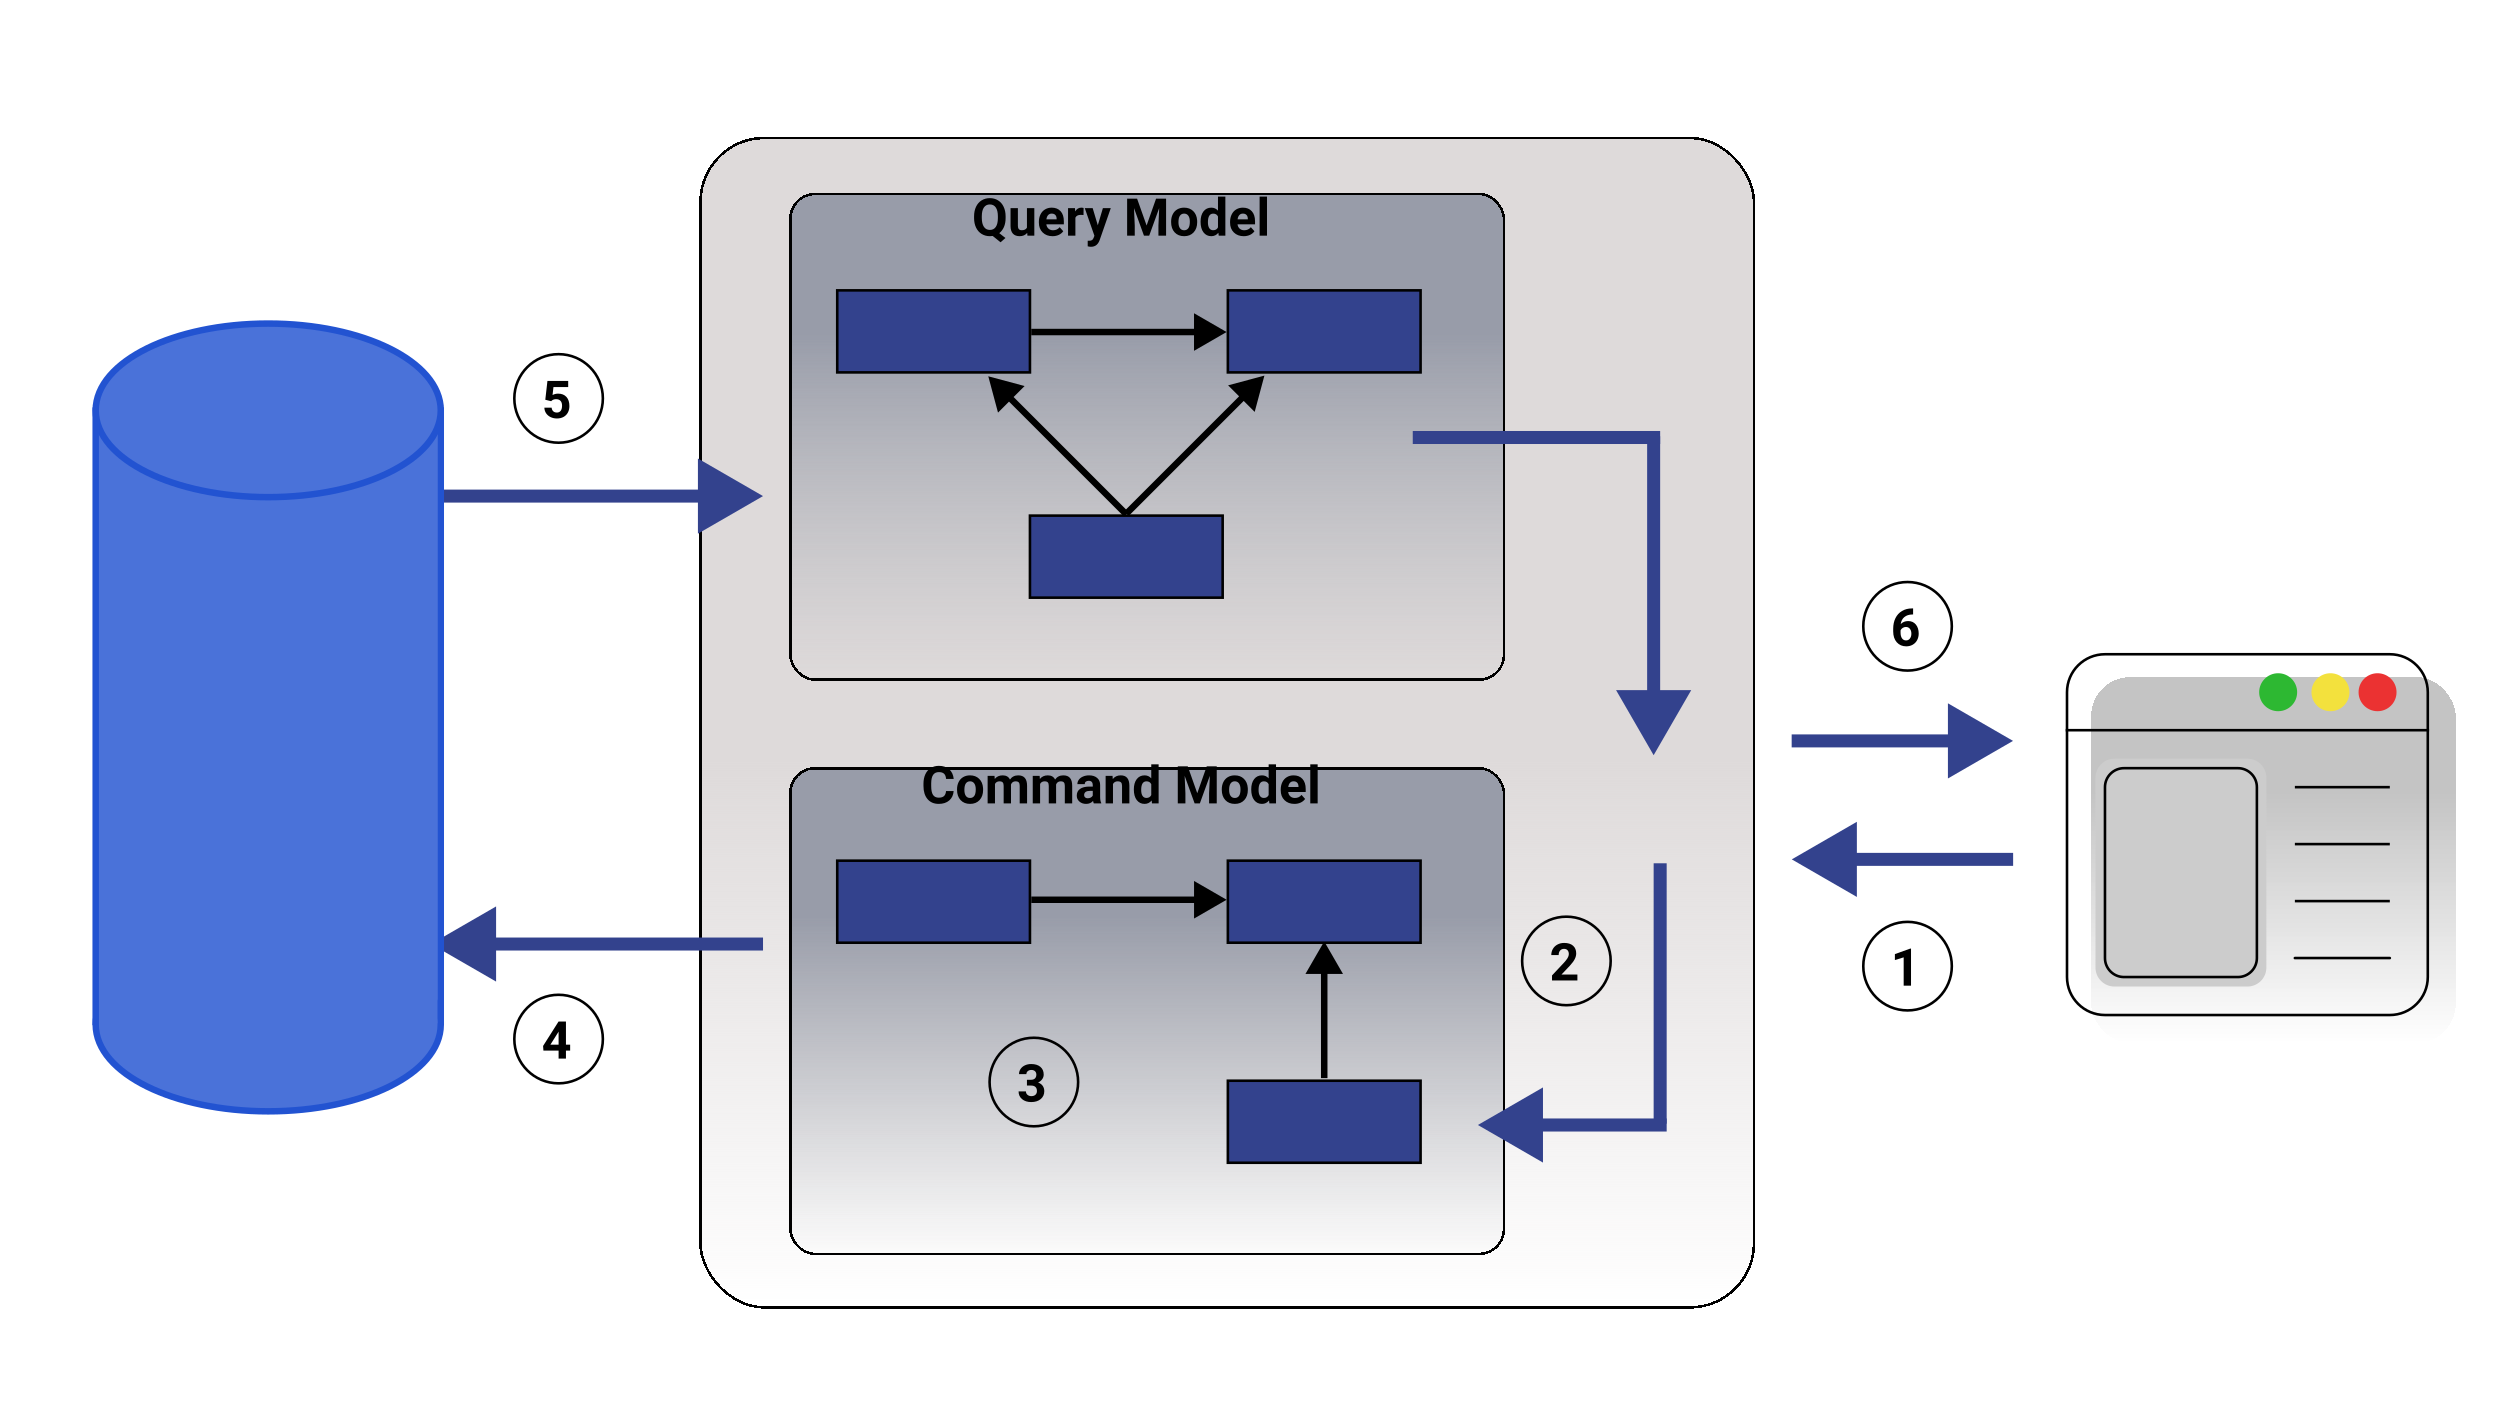 <svg width="1920" height="1080" viewBox="0 0 1920 1080" fill="none" xmlns="http://www.w3.org/2000/svg">
<rect width="1920" height="1080" fill="white"/>
<g filter="url(#filter0_d)">
<rect x="517" y="85" width="811" height="900" rx="50" fill="url(#paint0_linear)" shape-rendering="crispEdges"/>
<rect x="518" y="86" width="809" height="898" rx="49" stroke="black" stroke-width="2" shape-rendering="crispEdges"/>
</g>
<g filter="url(#filter1_d)">
<g filter="url(#filter2_d)">
<rect x="1566" y="480" width="280" height="281" rx="30" fill="url(#paint1_linear)" shape-rendering="crispEdges"/>
</g>
<path d="M1815.38 482.458H1596.63C1580.52 482.458 1567.46 495.517 1567.46 511.625V730.375C1567.46 746.483 1580.52 759.542 1596.63 759.542H1815.38C1831.48 759.542 1844.54 746.483 1844.54 730.375V511.625C1844.54 495.517 1831.48 482.458 1815.38 482.458Z" stroke="black" stroke-width="2"/>
<path d="M1706 562.667H1603.92C1595.86 562.667 1589.33 569.196 1589.33 577.25V723.083C1589.33 731.137 1595.86 737.667 1603.92 737.667H1706C1714.05 737.667 1720.58 731.137 1720.58 723.083V577.25C1720.58 569.196 1714.05 562.667 1706 562.667Z" fill="#CCCCCC"/>
<path d="M1698.71 569.958H1611.21C1603.15 569.958 1596.62 576.487 1596.62 584.542V715.792C1596.62 723.846 1603.15 730.375 1611.21 730.375H1698.71C1706.76 730.375 1713.29 723.846 1713.29 715.792V584.542C1713.29 576.487 1706.76 569.958 1698.71 569.958Z" stroke="black" stroke-width="2"/>
<path d="M1567.46 540.792H1844.54" stroke="black" stroke-width="2" stroke-linecap="square"/>
<path d="M1742.46 715.792H1815.38M1742.46 584.542H1815.38H1742.46ZM1742.46 628.292H1815.38H1742.46ZM1742.46 672.042H1815.38H1742.46Z" stroke="black" stroke-width="2" stroke-linecap="round"/>
<path d="M1729.63 526.208C1737.68 526.208 1744.21 519.679 1744.21 511.625C1744.21 503.571 1737.68 497.042 1729.63 497.042C1721.57 497.042 1715.04 503.571 1715.04 511.625C1715.04 519.679 1721.57 526.208 1729.63 526.208Z" fill="#2DB832"/>
<path d="M1769.79 526.208C1777.85 526.208 1784.38 519.679 1784.38 511.625C1784.38 503.571 1777.85 497.042 1769.79 497.042C1761.74 497.042 1755.21 503.571 1755.21 511.625C1755.21 519.679 1761.74 526.208 1769.79 526.208Z" fill="#F3E13D"/>
<path d="M1805.96 526.208C1814.01 526.208 1820.54 519.679 1820.54 511.625C1820.54 503.571 1814.01 497.042 1805.96 497.042C1797.9 497.042 1791.38 503.571 1791.38 511.625C1791.38 519.679 1797.9 526.208 1805.96 526.208Z" fill="#EB3232"/>
</g>
<g filter="url(#filter3_d)">
<rect x="586" y="128" width="550" height="375" rx="20" fill="url(#paint2_linear)" shape-rendering="crispEdges"/>
<rect x="587" y="129" width="548" height="373" rx="19" stroke="black" stroke-width="2" shape-rendering="crispEdges"/>
</g>
<rect x="791" y="396" width="148" height="63" fill="#33428D" stroke="black" stroke-width="2"/>
<rect x="643" y="223" width="148" height="63" fill="#33428D" stroke="black" stroke-width="2"/>
<rect x="943" y="223" width="148" height="63" fill="#33428D" stroke="black" stroke-width="2"/>
<path d="M971.066 288.465L943.182 295.936L963.595 316.348L971.066 288.465ZM866.768 396.298L956.924 306.142L953.388 302.607L863.232 392.763L866.768 396.298Z" fill="black"/>
<path d="M942 255L917 240.566V269.434L942 255ZM792 257.5H919.5V252.5H792V257.5Z" fill="black"/>
<path d="M759 289L766.471 316.884L786.884 296.471L759 289ZM866.834 393.298L776.678 303.142L773.142 306.678L863.298 396.834L866.834 393.298Z" fill="black"/>
<path d="M772.309 167.426C772.309 170.082 771.879 172.393 771.02 174.359C770.16 176.312 768.969 177.882 767.445 179.066L772.172 182.777L768.441 186.078L762.387 181.215C761.697 181.332 760.98 181.391 760.238 181.391C757.882 181.391 755.779 180.824 753.93 179.691C752.081 178.559 750.648 176.944 749.633 174.848C748.617 172.738 748.103 170.316 748.09 167.582V166.176C748.09 163.376 748.591 160.915 749.594 158.793C750.609 156.658 752.035 155.023 753.871 153.891C755.72 152.745 757.829 152.172 760.199 152.172C762.569 152.172 764.672 152.745 766.508 153.891C768.357 155.023 769.783 156.658 770.785 158.793C771.801 160.915 772.309 163.37 772.309 166.156V167.426ZM766.371 166.137C766.371 163.155 765.837 160.889 764.77 159.34C763.702 157.79 762.178 157.016 760.199 157.016C758.233 157.016 756.716 157.784 755.648 159.32C754.581 160.844 754.04 163.083 754.027 166.039V167.426C754.027 170.329 754.561 172.582 755.629 174.184C756.697 175.785 758.233 176.586 760.238 176.586C762.204 176.586 763.715 175.818 764.77 174.281C765.824 172.732 766.358 170.479 766.371 167.523V166.137ZM788.891 178.852C787.497 180.544 785.57 181.391 783.109 181.391C780.844 181.391 779.112 180.74 777.914 179.438C776.729 178.135 776.124 176.228 776.098 173.715V159.867H781.742V173.52C781.742 175.72 782.745 176.82 784.75 176.82C786.664 176.82 787.979 176.156 788.695 174.828V159.867H794.359V181H789.047L788.891 178.852ZM808.344 181.391C805.245 181.391 802.719 180.44 800.766 178.539C798.826 176.638 797.855 174.105 797.855 170.941V170.395C797.855 168.272 798.266 166.378 799.086 164.711C799.906 163.031 801.065 161.742 802.562 160.844C804.073 159.932 805.792 159.477 807.719 159.477C810.609 159.477 812.882 160.388 814.535 162.211C816.202 164.034 817.035 166.618 817.035 169.965V172.27H803.578C803.76 173.65 804.307 174.757 805.219 175.59C806.143 176.423 807.309 176.84 808.715 176.84C810.889 176.84 812.589 176.052 813.812 174.477L816.586 177.582C815.74 178.78 814.594 179.717 813.148 180.395C811.703 181.059 810.102 181.391 808.344 181.391ZM807.699 164.047C806.579 164.047 805.668 164.424 804.965 165.18C804.275 165.935 803.832 167.016 803.637 168.422H811.488V167.973C811.462 166.723 811.124 165.759 810.473 165.082C809.822 164.392 808.897 164.047 807.699 164.047ZM832.133 165.16C831.365 165.056 830.688 165.004 830.102 165.004C827.966 165.004 826.566 165.727 825.902 167.172V181H820.258V159.867H825.59L825.746 162.387C826.879 160.447 828.448 159.477 830.453 159.477C831.078 159.477 831.664 159.561 832.211 159.73L832.133 165.16ZM843.109 173.012L847.016 159.867H853.07L844.574 184.281L844.105 185.395C842.842 188.155 840.759 189.535 837.855 189.535C837.035 189.535 836.202 189.411 835.355 189.164V184.887L836.215 184.906C837.283 184.906 838.077 184.743 838.598 184.418C839.132 184.092 839.548 183.552 839.848 182.797L840.512 181.059L833.109 159.867H839.184L843.109 173.012ZM873.285 152.562L880.59 173.188L887.855 152.562H895.551V181H889.672V173.227L890.258 159.809L882.582 181H878.559L870.902 159.828L871.488 173.227V181H865.629V152.562H873.285ZM899.418 170.238C899.418 168.142 899.822 166.273 900.629 164.633C901.436 162.992 902.595 161.723 904.105 160.824C905.629 159.926 907.393 159.477 909.398 159.477C912.25 159.477 914.574 160.349 916.371 162.094C918.181 163.839 919.19 166.208 919.398 169.203L919.438 170.648C919.438 173.891 918.533 176.495 916.723 178.461C914.913 180.414 912.484 181.391 909.438 181.391C906.391 181.391 903.956 180.414 902.133 178.461C900.323 176.508 899.418 173.852 899.418 170.492V170.238ZM905.062 170.648C905.062 172.654 905.44 174.19 906.195 175.258C906.951 176.312 908.031 176.84 909.438 176.84C910.805 176.84 911.872 176.319 912.641 175.277C913.409 174.223 913.793 172.543 913.793 170.238C913.793 168.272 913.409 166.749 912.641 165.668C911.872 164.587 910.792 164.047 909.398 164.047C908.018 164.047 906.951 164.587 906.195 165.668C905.44 166.736 905.062 168.396 905.062 170.648ZM922.035 170.277C922.035 166.983 922.771 164.359 924.242 162.406C925.727 160.453 927.751 159.477 930.316 159.477C932.374 159.477 934.073 160.245 935.414 161.781V151H941.078V181H935.98L935.707 178.754C934.301 180.512 932.491 181.391 930.277 181.391C927.79 181.391 925.792 180.414 924.281 178.461C922.784 176.495 922.035 173.767 922.035 170.277ZM927.68 170.688C927.68 172.667 928.025 174.184 928.715 175.238C929.405 176.293 930.408 176.82 931.723 176.82C933.467 176.82 934.698 176.085 935.414 174.613V166.273C934.711 164.802 933.493 164.066 931.762 164.066C929.04 164.066 927.68 166.273 927.68 170.688ZM955.18 181.391C952.081 181.391 949.555 180.44 947.602 178.539C945.661 176.638 944.691 174.105 944.691 170.941V170.395C944.691 168.272 945.102 166.378 945.922 164.711C946.742 163.031 947.901 161.742 949.398 160.844C950.909 159.932 952.628 159.477 954.555 159.477C957.445 159.477 959.717 160.388 961.371 162.211C963.038 164.034 963.871 166.618 963.871 169.965V172.27H950.414C950.596 173.65 951.143 174.757 952.055 175.59C952.979 176.423 954.145 176.84 955.551 176.84C957.725 176.84 959.424 176.052 960.648 174.477L963.422 177.582C962.576 178.78 961.43 179.717 959.984 180.395C958.539 181.059 956.938 181.391 955.18 181.391ZM954.535 164.047C953.415 164.047 952.504 164.424 951.801 165.18C951.111 165.935 950.668 167.016 950.473 168.422H958.324V167.973C958.298 166.723 957.96 165.759 957.309 165.082C956.658 164.392 955.733 164.047 954.535 164.047ZM973.051 181H967.387V151H973.051V181Z" fill="black"/>
<g filter="url(#filter4_d)">
<rect x="586" y="569" width="550" height="375" rx="20" fill="url(#paint3_linear)" shape-rendering="crispEdges"/>
<rect x="587" y="570" width="548" height="373" rx="19" stroke="black" stroke-width="2" shape-rendering="crispEdges"/>
</g>
<path d="M1017 723L1002.57 748H1031.43L1017 723ZM1019.5 828V745.5H1014.5V828H1019.5Z" fill="black"/>
<path d="M942.029 691.014L917.029 676.581V705.448L942.029 691.014ZM792.029 693.514H919.529V688.514H792.029V693.514Z" fill="black"/>
<path d="M732.406 607.527C732.185 610.587 731.052 612.996 729.008 614.754C726.977 616.512 724.294 617.391 720.961 617.391C717.315 617.391 714.444 616.167 712.348 613.719C710.264 611.258 709.223 607.885 709.223 603.602V601.863C709.223 599.129 709.704 596.72 710.668 594.637C711.632 592.553 713.005 590.958 714.789 589.852C716.586 588.732 718.669 588.172 721.039 588.172C724.32 588.172 726.964 589.051 728.969 590.809C730.974 592.566 732.133 595.034 732.445 598.211H726.586C726.443 596.375 725.928 595.047 725.043 594.227C724.171 593.393 722.836 592.977 721.039 592.977C719.086 592.977 717.621 593.68 716.645 595.086C715.681 596.479 715.186 598.647 715.16 601.59V603.738C715.16 606.811 715.622 609.057 716.547 610.477C717.484 611.896 718.956 612.605 720.961 612.605C722.771 612.605 724.118 612.195 725.004 611.375C725.902 610.542 726.417 609.259 726.547 607.527H732.406ZM735.004 606.238C735.004 604.142 735.408 602.273 736.215 600.633C737.022 598.992 738.181 597.723 739.691 596.824C741.215 595.926 742.979 595.477 744.984 595.477C747.836 595.477 750.16 596.349 751.957 598.094C753.767 599.839 754.776 602.208 754.984 605.203L755.023 606.648C755.023 609.891 754.118 612.495 752.309 614.461C750.499 616.414 748.07 617.391 745.023 617.391C741.977 617.391 739.542 616.414 737.719 614.461C735.909 612.508 735.004 609.852 735.004 606.492V606.238ZM740.648 606.648C740.648 608.654 741.026 610.19 741.781 611.258C742.536 612.312 743.617 612.84 745.023 612.84C746.391 612.84 747.458 612.319 748.227 611.277C748.995 610.223 749.379 608.543 749.379 606.238C749.379 604.272 748.995 602.749 748.227 601.668C747.458 600.587 746.378 600.047 744.984 600.047C743.604 600.047 742.536 600.587 741.781 601.668C741.026 602.736 740.648 604.396 740.648 606.648ZM763.793 595.867L763.969 598.23C765.466 596.395 767.491 595.477 770.043 595.477C772.764 595.477 774.633 596.551 775.648 598.699C777.133 596.551 779.249 595.477 781.996 595.477C784.288 595.477 785.993 596.147 787.113 597.488C788.233 598.816 788.793 600.822 788.793 603.504V617H783.129V603.523C783.129 602.326 782.895 601.453 782.426 600.906C781.957 600.346 781.13 600.066 779.945 600.066C778.253 600.066 777.081 600.874 776.43 602.488L776.449 617H770.805V603.543C770.805 602.319 770.564 601.434 770.082 600.887C769.6 600.34 768.78 600.066 767.621 600.066C766.02 600.066 764.861 600.73 764.145 602.059V617H758.5V595.867H763.793ZM798.441 595.867L798.617 598.23C800.115 596.395 802.139 595.477 804.691 595.477C807.413 595.477 809.281 596.551 810.297 598.699C811.781 596.551 813.897 595.477 816.645 595.477C818.936 595.477 820.642 596.147 821.762 597.488C822.882 598.816 823.441 600.822 823.441 603.504V617H817.777V603.523C817.777 602.326 817.543 601.453 817.074 600.906C816.605 600.346 815.779 600.066 814.594 600.066C812.901 600.066 811.729 600.874 811.078 602.488L811.098 617H805.453V603.543C805.453 602.319 805.212 601.434 804.73 600.887C804.249 600.34 803.428 600.066 802.27 600.066C800.668 600.066 799.509 600.73 798.793 602.059V617H793.148V595.867H798.441ZM840.043 617C839.783 616.492 839.594 615.861 839.477 615.105C838.109 616.629 836.332 617.391 834.145 617.391C832.074 617.391 830.355 616.792 828.988 615.594C827.634 614.396 826.957 612.885 826.957 611.062C826.957 608.823 827.784 607.104 829.438 605.906C831.104 604.708 833.507 604.103 836.645 604.09H839.242V602.879C839.242 601.902 838.988 601.121 838.48 600.535C837.986 599.949 837.198 599.656 836.117 599.656C835.167 599.656 834.418 599.884 833.871 600.34C833.337 600.796 833.07 601.421 833.07 602.215H827.426C827.426 600.991 827.803 599.858 828.559 598.816C829.314 597.775 830.382 596.961 831.762 596.375C833.142 595.776 834.691 595.477 836.41 595.477C839.014 595.477 841.078 596.134 842.602 597.449C844.138 598.751 844.906 600.587 844.906 602.957V612.117C844.919 614.122 845.199 615.639 845.746 616.668V617H840.043ZM835.375 613.074C836.208 613.074 836.977 612.892 837.68 612.527C838.383 612.15 838.904 611.648 839.242 611.023V607.391H837.133C834.307 607.391 832.803 608.367 832.621 610.32L832.602 610.652C832.602 611.355 832.849 611.935 833.344 612.391C833.839 612.846 834.516 613.074 835.375 613.074ZM854.438 595.867L854.613 598.309C856.124 596.421 858.148 595.477 860.688 595.477C862.927 595.477 864.594 596.134 865.688 597.449C866.781 598.764 867.341 600.73 867.367 603.348V617H861.723V603.484C861.723 602.286 861.462 601.421 860.941 600.887C860.421 600.34 859.555 600.066 858.344 600.066C856.755 600.066 855.564 600.743 854.77 602.098V617H849.125V595.867H854.438ZM870.785 606.277C870.785 602.983 871.521 600.359 872.992 598.406C874.477 596.453 876.501 595.477 879.066 595.477C881.124 595.477 882.823 596.245 884.164 597.781V587H889.828V617H884.73L884.457 614.754C883.051 616.512 881.241 617.391 879.027 617.391C876.54 617.391 874.542 616.414 873.031 614.461C871.534 612.495 870.785 609.767 870.785 606.277ZM876.43 606.688C876.43 608.667 876.775 610.184 877.465 611.238C878.155 612.293 879.158 612.82 880.473 612.82C882.217 612.82 883.448 612.085 884.164 610.613V602.273C883.461 600.802 882.243 600.066 880.512 600.066C877.79 600.066 876.43 602.273 876.43 606.688ZM912.191 588.562L919.496 609.188L926.762 588.562H934.457V617H928.578V609.227L929.164 595.809L921.488 617H917.465L909.809 595.828L910.395 609.227V617H904.535V588.562H912.191ZM938.324 606.238C938.324 604.142 938.728 602.273 939.535 600.633C940.342 598.992 941.501 597.723 943.012 596.824C944.535 595.926 946.299 595.477 948.305 595.477C951.156 595.477 953.48 596.349 955.277 598.094C957.087 599.839 958.096 602.208 958.305 605.203L958.344 606.648C958.344 609.891 957.439 612.495 955.629 614.461C953.819 616.414 951.391 617.391 948.344 617.391C945.297 617.391 942.862 616.414 941.039 614.461C939.229 612.508 938.324 609.852 938.324 606.492V606.238ZM943.969 606.648C943.969 608.654 944.346 610.19 945.102 611.258C945.857 612.312 946.938 612.84 948.344 612.84C949.711 612.84 950.779 612.319 951.547 611.277C952.315 610.223 952.699 608.543 952.699 606.238C952.699 604.272 952.315 602.749 951.547 601.668C950.779 600.587 949.698 600.047 948.305 600.047C946.924 600.047 945.857 600.587 945.102 601.668C944.346 602.736 943.969 604.396 943.969 606.648ZM960.941 606.277C960.941 602.983 961.677 600.359 963.148 598.406C964.633 596.453 966.658 595.477 969.223 595.477C971.28 595.477 972.979 596.245 974.32 597.781V587H979.984V617H974.887L974.613 614.754C973.207 616.512 971.397 617.391 969.184 617.391C966.697 617.391 964.698 616.414 963.188 614.461C961.69 612.495 960.941 609.767 960.941 606.277ZM966.586 606.688C966.586 608.667 966.931 610.184 967.621 611.238C968.311 612.293 969.314 612.82 970.629 612.82C972.374 612.82 973.604 612.085 974.32 610.613V602.273C973.617 600.802 972.4 600.066 970.668 600.066C967.947 600.066 966.586 602.273 966.586 606.688ZM994.086 617.391C990.987 617.391 988.461 616.44 986.508 614.539C984.568 612.638 983.598 610.105 983.598 606.941V606.395C983.598 604.272 984.008 602.378 984.828 600.711C985.648 599.031 986.807 597.742 988.305 596.844C989.815 595.932 991.534 595.477 993.461 595.477C996.352 595.477 998.624 596.388 1000.28 598.211C1001.94 600.034 1002.78 602.618 1002.78 605.965V608.27H989.32C989.503 609.65 990.049 610.757 990.961 611.59C991.885 612.423 993.051 612.84 994.457 612.84C996.632 612.84 998.331 612.052 999.555 610.477L1002.33 613.582C1001.48 614.78 1000.34 615.717 998.891 616.395C997.445 617.059 995.844 617.391 994.086 617.391ZM993.441 600.047C992.322 600.047 991.41 600.424 990.707 601.18C990.017 601.935 989.574 603.016 989.379 604.422H997.23V603.973C997.204 602.723 996.866 601.759 996.215 601.082C995.564 600.392 994.639 600.047 993.441 600.047ZM1011.96 617H1006.29V587H1011.96V617Z" fill="black"/>
<rect x="943" y="830" width="148" height="63" fill="#33428D" stroke="black" stroke-width="2"/>
<rect x="943" y="661" width="148" height="63" fill="#33428D" stroke="black" stroke-width="2"/>
<rect x="643" y="661" width="148" height="63" fill="#33428D" stroke="black" stroke-width="2"/>
<path d="M1376.08 660L1426.08 688.868V631.132L1376.08 660ZM1546.08 655H1421.08V665H1546.08V655Z" fill="#33428D"/>
<path d="M1546 569L1496 540.132V597.868L1546 569ZM1376 574H1501V564H1376V574Z" fill="#33428D"/>
<path d="M1135.01 864L1185.01 892.868V835.132L1135.01 864ZM1280.01 859H1180.01V869H1280.01V859Z" fill="#33428D"/>
<path d="M331 725L381 753.868V696.132L331 725ZM586 720H376V730H586V720Z" fill="#33428D"/>
<path d="M586 381L536 352.132V409.868L586 381ZM331 386H541V376H331V386Z" fill="#33428D"/>
<path d="M1270 580L1298.87 530H1241.13L1270 580ZM1265 335V535H1275V335H1265Z" fill="#33428D"/>
<line x1="1275" y1="663" x2="1275" y2="863" stroke="#33428D" stroke-width="10"/>
<line x1="1085" y1="336" x2="1275" y2="336" stroke="#33428D" stroke-width="10"/>
<circle cx="1203" cy="738" r="34" stroke="black" stroke-width="2"/>
<path d="M1211.44 753H1191.95V749.133L1201.15 739.328C1202.41 737.948 1203.34 736.743 1203.94 735.715C1204.55 734.686 1204.86 733.71 1204.86 732.785C1204.86 731.522 1204.54 730.533 1203.9 729.816C1203.26 729.087 1202.35 728.723 1201.17 728.723C1199.89 728.723 1198.88 729.165 1198.14 730.051C1197.41 730.923 1197.05 732.076 1197.05 733.508H1191.38C1191.38 731.776 1191.79 730.194 1192.61 728.762C1193.45 727.329 1194.62 726.21 1196.13 725.402C1197.64 724.582 1199.35 724.172 1201.27 724.172C1204.2 724.172 1206.47 724.875 1208.08 726.281C1209.71 727.688 1210.52 729.673 1210.52 732.238C1210.52 733.645 1210.16 735.077 1209.43 736.535C1208.7 737.993 1207.45 739.693 1205.68 741.633L1199.21 748.449H1211.44V753Z" fill="black"/>
<circle cx="794" cy="831" r="34" stroke="black" stroke-width="2"/>
<path d="M788.691 829.281H791.699C793.132 829.281 794.193 828.923 794.883 828.207C795.573 827.491 795.918 826.54 795.918 825.355C795.918 824.21 795.573 823.318 794.883 822.68C794.206 822.042 793.268 821.723 792.07 821.723C790.99 821.723 790.085 822.022 789.355 822.621C788.626 823.207 788.262 823.975 788.262 824.926H782.617C782.617 823.441 783.014 822.113 783.809 820.941C784.616 819.757 785.736 818.832 787.168 818.168C788.613 817.504 790.202 817.172 791.934 817.172C794.941 817.172 797.298 817.895 799.004 819.34C800.71 820.772 801.562 822.751 801.562 825.277C801.562 826.579 801.165 827.777 800.371 828.871C799.577 829.965 798.535 830.805 797.246 831.391C798.848 831.964 800.039 832.823 800.82 833.969C801.615 835.115 802.012 836.469 802.012 838.031C802.012 840.557 801.087 842.582 799.238 844.105C797.402 845.629 794.967 846.391 791.934 846.391C789.095 846.391 786.771 845.642 784.961 844.145C783.164 842.647 782.266 840.668 782.266 838.207H787.91C787.91 839.275 788.307 840.147 789.102 840.824C789.909 841.501 790.898 841.84 792.07 841.84C793.411 841.84 794.46 841.488 795.215 840.785C795.983 840.069 796.367 839.125 796.367 837.953C796.367 835.115 794.805 833.695 791.68 833.695H788.691V829.281Z" fill="black"/>
<circle cx="429" cy="798" r="34" stroke="black" stroke-width="2"/>
<path d="M434.648 802.297H437.871V806.848H434.648V813H429.004V806.848H417.344L417.09 803.293L428.945 784.562H434.648V802.297ZM422.715 802.297H429.004V792.258L428.633 792.902L422.715 802.297Z" fill="black"/>
<circle cx="429" cy="306" r="34" stroke="black" stroke-width="2"/>
<path d="M418.789 307.016L420.43 292.562H436.367V297.27H425.059L424.355 303.383C425.697 302.667 427.122 302.309 428.633 302.309C431.341 302.309 433.464 303.148 435 304.828C436.536 306.508 437.305 308.858 437.305 311.879C437.305 313.715 436.914 315.362 436.133 316.82C435.365 318.266 434.258 319.392 432.812 320.199C431.367 320.993 429.661 321.391 427.695 321.391C425.977 321.391 424.382 321.046 422.91 320.355C421.439 319.652 420.273 318.669 419.414 317.406C418.568 316.143 418.118 314.704 418.066 313.09H423.652C423.77 314.275 424.18 315.199 424.883 315.863C425.599 316.514 426.53 316.84 427.676 316.84C428.952 316.84 429.935 316.384 430.625 315.473C431.315 314.548 431.66 313.246 431.66 311.566C431.66 309.952 431.263 308.715 430.469 307.855C429.674 306.996 428.548 306.566 427.09 306.566C425.749 306.566 424.661 306.918 423.828 307.621L423.281 308.129L418.789 307.016Z" fill="black"/>
<circle cx="1465" cy="481" r="34" stroke="black" stroke-width="2"/>
<path d="M1469.26 467.27V471.918H1468.71C1466.16 471.957 1464.11 472.621 1462.54 473.91C1460.99 475.199 1460.06 476.99 1459.75 479.281C1461.26 477.745 1463.17 476.977 1465.47 476.977C1467.95 476.977 1469.91 477.862 1471.37 479.633C1472.83 481.404 1473.56 483.734 1473.56 486.625C1473.56 488.474 1473.15 490.147 1472.35 491.645C1471.55 493.142 1470.42 494.307 1468.95 495.141C1467.49 495.974 1465.84 496.391 1463.99 496.391C1460.99 496.391 1458.57 495.349 1456.72 493.266C1454.89 491.182 1453.97 488.402 1453.97 484.926V482.895C1453.97 479.809 1454.55 477.087 1455.71 474.73C1456.88 472.361 1458.55 470.531 1460.73 469.242C1462.91 467.94 1465.45 467.283 1468.32 467.27H1469.26ZM1463.75 481.508C1462.84 481.508 1462.02 481.749 1461.27 482.23C1460.53 482.699 1459.98 483.324 1459.63 484.105V485.824C1459.63 487.712 1460 489.19 1460.75 490.258C1461.49 491.312 1462.53 491.84 1463.87 491.84C1465.08 491.84 1466.06 491.365 1466.8 490.414C1467.56 489.451 1467.93 488.207 1467.93 486.684C1467.93 485.134 1467.56 483.884 1466.8 482.934C1466.05 481.983 1465.03 481.508 1463.75 481.508Z" fill="black"/>
<circle cx="1465" cy="742" r="34" stroke="black" stroke-width="2"/>
<path d="M1467.66 757H1462.02V735.242L1455.28 737.332V732.742L1467.05 728.523H1467.66V757Z" fill="black"/>
<g filter="url(#filter5_d)">
<rect x="63.5" y="305.367" width="265" height="469.458" fill="#4A72D9" stroke="#2253D1" stroke-width="5"/>
<path d="M196 843.5C232.198 843.5 265.092 836.264 289.03 824.451C312.809 812.716 328.5 796.034 328.5 776.843C328.5 757.653 312.809 740.971 289.03 729.236C265.092 717.422 232.198 710.187 196 710.187C159.802 710.187 126.908 717.422 102.97 729.236C79.191 740.971 63.5 757.653 63.5 776.843C63.5 796.034 79.191 812.716 102.97 824.451C126.908 836.264 159.802 843.5 196 843.5Z" fill="#4A72D9" stroke="#2253D1" stroke-width="5"/>
<rect x="66" y="311.482" width="260" height="464.458" fill="#4A72D9"/>
<path d="M196 371.813C232.198 371.813 265.092 364.578 289.03 352.764C312.809 341.029 328.5 324.347 328.5 305.157C328.5 285.966 312.809 269.284 289.03 257.549C265.092 245.736 232.198 238.5 196 238.5C159.802 238.5 126.908 245.736 102.97 257.549C79.191 269.284 63.5 285.966 63.5 305.157C63.5 324.347 79.191 341.029 102.97 352.764C126.908 364.578 159.802 371.813 196 371.813Z" fill="#4A72D9" stroke="#2253D1" stroke-width="5"/>
</g>
<defs>
<filter id="filter0_d" x="517" y="85" width="835" height="924" filterUnits="userSpaceOnUse" color-interpolation-filters="sRGB">
<feFlood flood-opacity="0" result="BackgroundImageFix"/>
<feColorMatrix in="SourceAlpha" type="matrix" values="0 0 0 0 0 0 0 0 0 0 0 0 0 0 0 0 0 0 127 0" result="hardAlpha"/>
<feOffset dx="20" dy="20"/>
<feGaussianBlur stdDeviation="2"/>
<feComposite in2="hardAlpha" operator="out"/>
<feColorMatrix type="matrix" values="0 0 0 0 0 0 0 0 0 0 0 0 0 0 0 0 0 0 0.25 0"/>
<feBlend mode="normal" in2="BackgroundImageFix" result="effect1_dropShadow"/>
<feBlend mode="normal" in="SourceGraphic" in2="effect1_dropShadow" result="shape"/>
</filter>
<filter id="filter1_d" x="1531" y="446" width="374" height="374" filterUnits="userSpaceOnUse" color-interpolation-filters="sRGB">
<feFlood flood-opacity="0" result="BackgroundImageFix"/>
<feColorMatrix in="SourceAlpha" type="matrix" values="0 0 0 0 0 0 0 0 0 0 0 0 0 0 0 0 0 0 127 0" result="hardAlpha"/>
<feOffset dx="20" dy="20"/>
<feGaussianBlur stdDeviation="2"/>
<feComposite in2="hardAlpha" operator="out"/>
<feColorMatrix type="matrix" values="0 0 0 0 0 0 0 0 0 0 0 0 0 0 0 0 0 0 0.25 0"/>
<feBlend mode="normal" in2="BackgroundImageFix" result="effect1_dropShadow"/>
<feBlend mode="normal" in="SourceGraphic" in2="effect1_dropShadow" result="shape"/>
</filter>
<filter id="filter2_d" x="1566" y="480" width="304" height="305" filterUnits="userSpaceOnUse" color-interpolation-filters="sRGB">
<feFlood flood-opacity="0" result="BackgroundImageFix"/>
<feColorMatrix in="SourceAlpha" type="matrix" values="0 0 0 0 0 0 0 0 0 0 0 0 0 0 0 0 0 0 127 0" result="hardAlpha"/>
<feOffset dx="20" dy="20"/>
<feGaussianBlur stdDeviation="2"/>
<feComposite in2="hardAlpha" operator="out"/>
<feColorMatrix type="matrix" values="0 0 0 0 0 0 0 0 0 0 0 0 0 0 0 0 0 0 0.25 0"/>
<feBlend mode="normal" in2="BackgroundImageFix" result="effect1_dropShadow"/>
<feBlend mode="normal" in="SourceGraphic" in2="effect1_dropShadow" result="shape"/>
</filter>
<filter id="filter3_d" x="586" y="128" width="574" height="399" filterUnits="userSpaceOnUse" color-interpolation-filters="sRGB">
<feFlood flood-opacity="0" result="BackgroundImageFix"/>
<feColorMatrix in="SourceAlpha" type="matrix" values="0 0 0 0 0 0 0 0 0 0 0 0 0 0 0 0 0 0 127 0" result="hardAlpha"/>
<feOffset dx="20" dy="20"/>
<feGaussianBlur stdDeviation="2"/>
<feComposite in2="hardAlpha" operator="out"/>
<feColorMatrix type="matrix" values="0 0 0 0 0 0 0 0 0 0 0 0 0 0 0 0 0 0 0.25 0"/>
<feBlend mode="normal" in2="BackgroundImageFix" result="effect1_dropShadow"/>
<feBlend mode="normal" in="SourceGraphic" in2="effect1_dropShadow" result="shape"/>
</filter>
<filter id="filter4_d" x="586" y="569" width="574" height="399" filterUnits="userSpaceOnUse" color-interpolation-filters="sRGB">
<feFlood flood-opacity="0" result="BackgroundImageFix"/>
<feColorMatrix in="SourceAlpha" type="matrix" values="0 0 0 0 0 0 0 0 0 0 0 0 0 0 0 0 0 0 127 0" result="hardAlpha"/>
<feOffset dx="20" dy="20"/>
<feGaussianBlur stdDeviation="2"/>
<feComposite in2="hardAlpha" operator="out"/>
<feColorMatrix type="matrix" values="0 0 0 0 0 0 0 0 0 0 0 0 0 0 0 0 0 0 0.25 0"/>
<feBlend mode="normal" in2="BackgroundImageFix" result="effect1_dropShadow"/>
<feBlend mode="normal" in="SourceGraphic" in2="effect1_dropShadow" result="shape"/>
</filter>
<filter id="filter5_d" x="61" y="236" width="284" height="624" filterUnits="userSpaceOnUse" color-interpolation-filters="sRGB">
<feFlood flood-opacity="0" result="BackgroundImageFix"/>
<feColorMatrix in="SourceAlpha" type="matrix" values="0 0 0 0 0 0 0 0 0 0 0 0 0 0 0 0 0 0 127 0" result="hardAlpha"/>
<feOffset dx="10" dy="10"/>
<feGaussianBlur stdDeviation="2"/>
<feComposite in2="hardAlpha" operator="out"/>
<feColorMatrix type="matrix" values="0 0 0 0 0 0 0 0 0 0 0 0 0 0 0 0 0 0 0.25 0"/>
<feBlend mode="normal" in2="BackgroundImageFix" result="effect1_dropShadow"/>
<feBlend mode="normal" in="SourceGraphic" in2="effect1_dropShadow" result="shape"/>
</filter>
<linearGradient id="paint0_linear" x1="922.5" y1="85" x2="922.5" y2="985" gradientUnits="userSpaceOnUse">
<stop offset="0.531" stop-color="#DEDADA"/>
<stop offset="1" stop-color="#DEDADA" stop-opacity="0"/>
</linearGradient>
<linearGradient id="paint1_linear" x1="1706" y1="480" x2="1706" y2="761" gradientUnits="userSpaceOnUse">
<stop offset="0.316" stop-color="#C4C4C4"/>
<stop offset="1" stop-color="#C4C4C4" stop-opacity="0"/>
</linearGradient>
<linearGradient id="paint2_linear" x1="861" y1="128" x2="861" y2="503" gradientUnits="userSpaceOnUse">
<stop offset="0.29" stop-color="#989CA9"/>
<stop offset="1" stop-color="#B4B6BB" stop-opacity="0"/>
</linearGradient>
<linearGradient id="paint3_linear" x1="861" y1="569" x2="861" y2="944" gradientUnits="userSpaceOnUse">
<stop offset="0.305" stop-color="#989CA9"/>
<stop offset="1" stop-color="#B4B6BB" stop-opacity="0"/>
</linearGradient>
</defs>
</svg>
